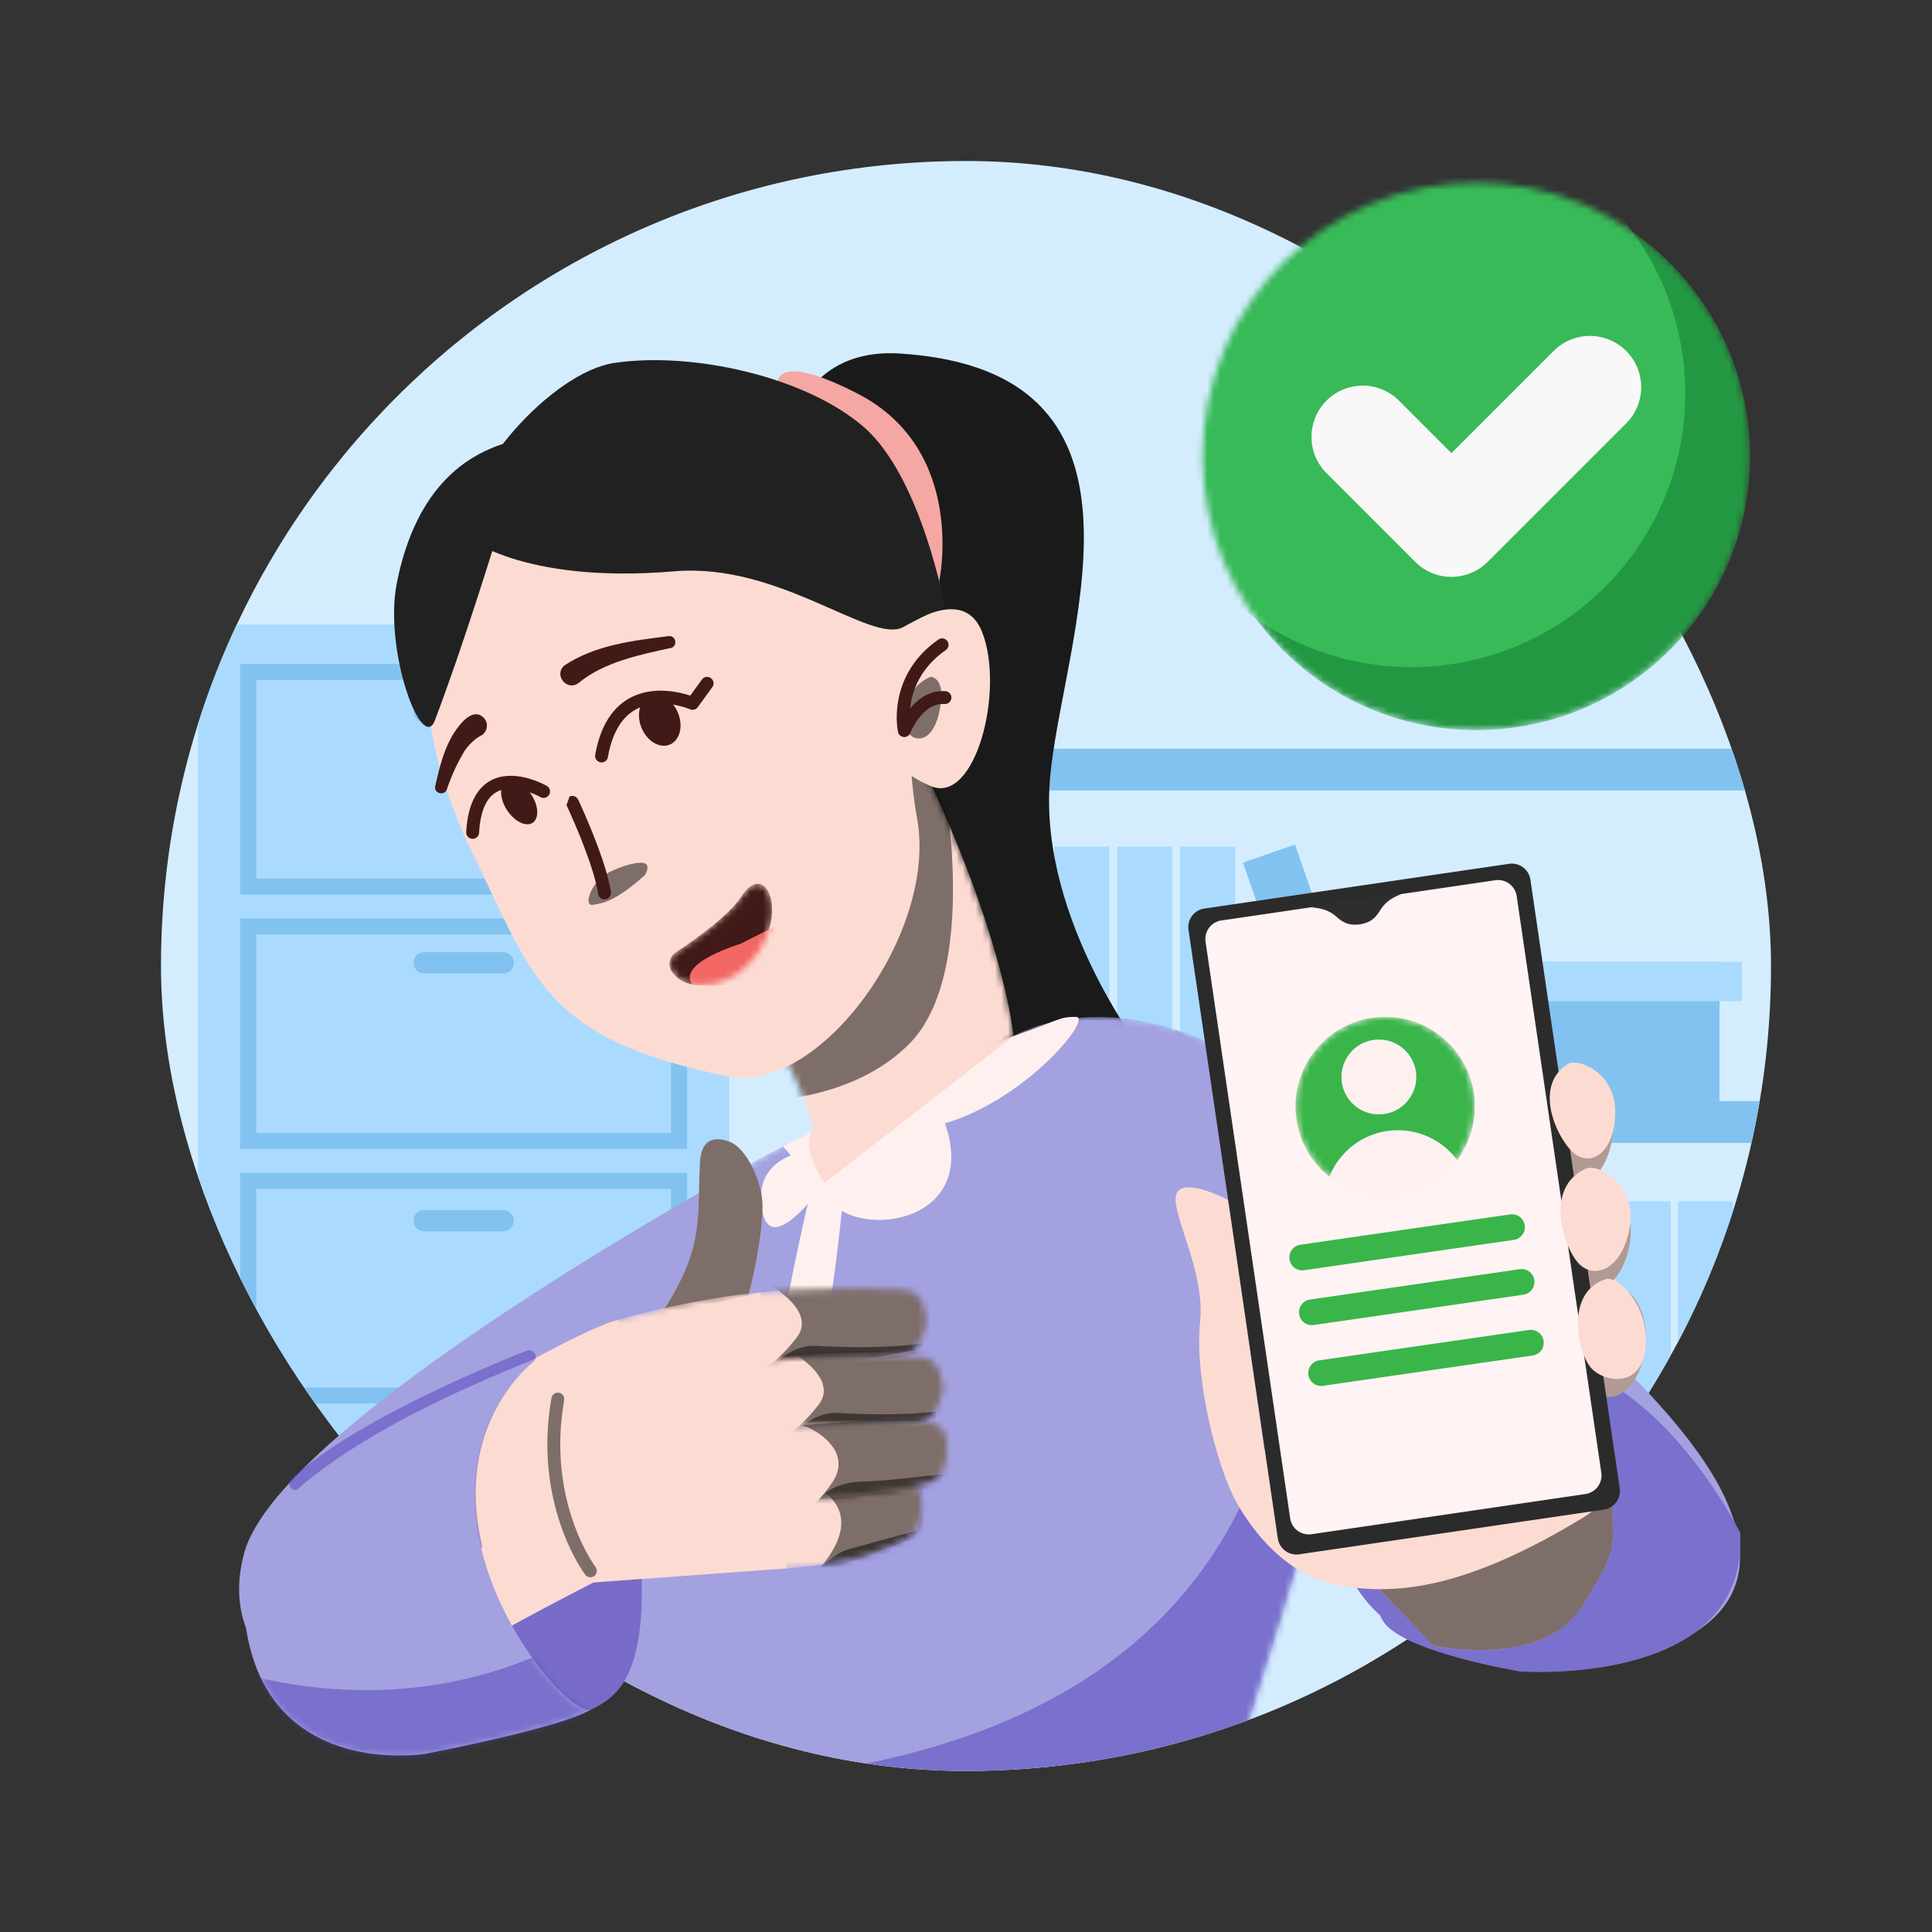 <svg xmlns="http://www.w3.org/2000/svg" width="300" height="300" fill="none" class="persona-ilustration" viewBox="0 0 300 300"><rect x="0" y="0" width="300" height="300" fill="#333333" stroke="none"/><g clip-path="url(#my5vjmGDUN_a)"><g clip-path="url(#my5vjmGDUN_b)"><rect width="250" height="250" x="25" y="25" fill="#D3EDFF" rx="125"/><path fill="#82C2F1" d="M149.448 122.744v-6.484h132.805v6.484zM149.448 177.466v-6.484h132.805v6.484zM149.448 232.191v-6.483h132.805v6.483z"/><path fill="#AADBFF" d="M149.448 95.644h6.483v157.161h-6.483zM241.234 186.525h8.556v39.535h-8.556zM250.882 186.525h8.556v39.535h-8.556zM260.529 186.525h8.557v39.535h-8.557z"/><path fill="#82C2F1" d="m193.002 133.958 8.08-2.818 13.018 37.331-8.079 2.817z"/><path fill="#AADBFF" d="M163.714 131.446h8.557v39.536h-8.557zM173.477 131.446h8.556v39.536h-8.556zM183.24 131.446h8.556v39.536h-8.556z"/><path fill="#82C2F1" d="M232.979 149.363h34.02v21.619h-34.02z"/><path fill="#AADBFF" d="M229.504 149.363h40.969v6.099h-40.969zM207.539 204.78c5.035 3.352 7.965 12.225 8.801 16.243-3.403-1.881-10.873-6.536-13.523-10.107-3.313-4.464-1.572-10.326 4.722-6.136"/><path fill="#AADBFF" d="M220.065 202.51c2.019 5.701-.956 14.559-2.696 18.276-1.596-3.547-4.783-11.751-4.763-16.198.026-5.559 4.934-9.205 7.459-2.078"/><path fill="#AADBFF" d="M230.431 205.894c-.756 6.001-7.393 12.579-10.618 15.118.168-3.885 1.006-12.647 3.021-16.611 2.52-4.955 8.543-6.008 7.597 1.493"/><path fill="#AADBFF" d="M229.153 216.912c-.636 3.042-3.293 9.127-8.829 9.127h-7.358c-5.536 0-8.193-6.085-8.83-9.127zM186.241 196.174c-.442 9.955-2.286 29.864-6.13 29.865h-5.107c-3.843 0-5.687-19.91-6.129-29.865zM30.75 97h82.5v127.04h-82.5z"/><path fill="#AADBFF" d="M37.298 103.088h69.404v35.824H37.298z"/><path fill="#82C2F1" fill-rule="evenodd" d="M104.202 105.588H39.798v30.824h64.404zm-66.904-2.5v35.824h69.404v-35.824z" clip-rule="evenodd"/><path fill="#AADBFF" d="M37.298 142.607h69.404v35.824H37.298z"/><path fill="#82C2F1" fill-rule="evenodd" d="M104.202 145.107H39.798v30.824h64.404zm-66.904-2.5v35.824h69.404v-35.824z" clip-rule="evenodd"/><path fill="#AADBFF" d="M37.298 182.129h69.404v35.824H37.298z"/><path fill="#82C2F1" fill-rule="evenodd" d="M104.202 184.629H39.798v30.824h64.404zm-66.904-2.5v35.824h69.404v-35.824z" clip-rule="evenodd"/><path fill="#82C2F1" d="M64.212 110.483c0-.915.742-1.657 1.658-1.657h12.26a1.657 1.657 0 1 1 0 3.314H65.87a1.657 1.657 0 0 1-1.658-1.657M64.212 149.511c0-.915.742-1.657 1.658-1.657h12.26a1.657 1.657 0 1 1 0 3.314H65.87a1.657 1.657 0 0 1-1.658-1.657M64.212 189.552c0-.915.742-1.657 1.658-1.657h12.26a1.657 1.657 0 1 1 0 3.314H65.87a1.657 1.657 0 0 1-1.658-1.657"/><path fill="#212121" d="M120.499 83.98s-3.26-30.52 19.26-29.08c43.37 2.77 24.85 45.199 23.25 66.409-1.66 21.97 15.28 43.21 15.28 43.21l-41.49 15.73-24.81-88.83z"/><path fill="#000" fill-opacity=".2" d="M120.499 83.98s-3.26-30.52 19.26-29.08c43.37 2.77 24.85 45.199 23.25 66.409-1.66 21.97 15.28 43.21 15.28 43.21l-41.49 15.73-24.81-88.83z" style="mix-blend-mode:darken"/><path fill="#F5A7A3" d="M120.86 61.039s18.74.55 20.62 30.29c5.78 3.87 4.36-1.07 4.36-1.07s4.42-20.37-12.71-29.16c-15-7.69-12.26-.07-12.26-.07z"/><mask id="my5vjmGDUN_c" width="128" height="151" x="82" y="157" maskUnits="userSpaceOnUse" style="mask-type:alpha"><path fill="#000" d="M157.38 160.877s14.14-8.6 35.02 3.44 18.91 36.47 15.36 54.98-23.59 77.87-23.59 77.87-52.61 17.22-79.35 7.21c-8.19-3.06 0-13.53-8.86-28.21-25.85-42.83-11.55-75.76 19.23-94.68 7.86-4.83 42.19-20.61 42.19-20.61"/></mask><g mask="url(#my5vjmGDUN_c)"><path fill="#A4A1E0" d="M157.38 160.88s14.14-8.6 35.02 3.44 18.91 36.47 15.36 54.98-23.59 77.87-23.59 77.87-52.61 17.22-79.35 7.21c-8.19-3.06 0-13.53-8.86-28.21-25.85-42.83-11.55-75.76 19.23-94.68 7.86-4.83 42.19-20.61 42.19-20.61"/><path fill="#5141BA" d="M192.58 149.999s41.61 108.44-64.56 125c-22.02 3.44 73.64 5.6 73.64 5.6l16.38-86.7-25.46-43.89z" opacity=".5" style="mix-blend-mode:darken"/></g></g><path fill="#A4A1E0" d="M115.2 181.491s-71.71 39.11-77.28 59.65 20.04 26.67 20.04 26.67 50.44-25.24 57.24-41.01c6.79-15.78 0-45.3 0-45.3z"/><mask id="my5vjmGDUN_d" width="48" height="70" x="110" y="110" maskUnits="userSpaceOnUse" style="mask-type:alpha"><path fill="#000" d="M110.89 148.271s13.56 15.41 15.29 27.98c1.7 12.33 31.2-15.37 31.2-15.37s-1.29-15.15-14.45-42.66-32.05 30.05-32.05 30.05z"/></mask><g mask="url(#my5vjmGDUN_d)"><path fill="#FCDCD2" d="M110.891 148.271s13.56 15.41 15.29 27.98c1.7 12.33 31.2-15.37 31.2-15.37s-1.29-15.15-14.45-42.66-32.05 30.05-32.05 30.05z"/><path fill="#000" fill-opacity=".5" d="M146.491 121.382s5.77 29.72-5.4 40.81-30.2 8.68-30.2 8.68l25.84-54.63z" style="mix-blend-mode:overlay"/></g><path fill="#FCDCD2" d="M76.77 76.841c-9.42 11.21-16.42 29.13-3.15 56.17 9.16 18.67 10.8 28.37 39.49 34.14 14.08 2.83 32.52-22.25 29.3-40.02-3.75-20.69 4.04-38.13-8.18-50.7-10.15-10.44-41.14-19.02-57.47.4z"/><path fill="#FCDCD2" d="M136.589 100.152s12.38-11.04 15.92-1.99c3.54 9.04-1.06 26.82-7.96 23.91s-7.96-7.62-7.96-7.62z"/><path fill="#000" fill-opacity=".5" d="M144.519 105.091s2.64.05 1.28 5.71-5.06 3.97-5.01 2.07-.44-6.04 3.73-7.78" style="mix-blend-mode:overlay"/><path fill="#411917" fill-rule="evenodd" d="M147.109 99.558a1 1 0 0 1-.249 1.392c-3.56 2.481-4.908 5.564-5.382 8.021q-.104.54-.157 1.038c1.139-1.38 2.96-2.853 5.473-2.687a1 1 0 0 1-.131 1.996c-1.636-.108-2.931.869-3.897 2.084a10.4 10.4 0 0 0-1.398 2.366l-.014.034-.002.005v.001a1 1 0 0 1-1.91-.145l.976-.213c-.976.213-.977.213-.977.212v-.001l-.001-.003-.001-.009-.006-.025-.016-.086a9 9 0 0 1-.049-.3 12 12 0 0 1-.102-1.069 14.8 14.8 0 0 1 .248-3.577c.556-2.876 2.143-6.454 6.203-9.282a1 1 0 0 1 1.392.248" clip-rule="evenodd"/><path fill="#411917" d="M104.051 100.64c-4.84 1.05-10.27 2.19-14.17 5.38-1.79 1.44-3.98-1.19-2.24-2.69 4.87-3.21 10.59-3.84 16.22-4.56 1.21-.08 1.39 1.71.19 1.88zM104.002 115.624c1.563-.644 2.133-2.855 1.275-4.938s-2.822-3.25-4.384-2.606-2.133 2.855-1.275 4.938c.859 2.084 2.822 3.25 4.384 2.606"/><path fill="#411917" fill-rule="evenodd" d="M110.389 105.3c.446.325.545.95.221 1.397l-2.26 3.11a1 1 0 0 1-1.206.33h-.001l-.001-.001h-.001l-.017-.008-.083-.033a13.025 13.025 0 0 0-1.611-.496c-1.073-.256-2.496-.458-3.96-.286-1.452.171-2.925.707-4.169 1.911-1.246 1.207-2.347 3.168-2.905 6.338a1 1 0 0 1-1.97-.346c.612-3.475 1.862-5.858 3.484-7.429 1.625-1.573 3.539-2.25 5.326-2.46 1.776-.209 3.448.038 4.658.327.511.122.947.253 1.283.365l1.815-2.498a1 1 0 0 1 1.397-.221" clip-rule="evenodd"/><path fill="#411917" d="M67.58 122.101c.76-3.37 1.59-6.87 3.84-9.55.94-1.12 2.48-2.5 3.82-.95.7.88.36 2.24-.67 2.69-.9.49-1.82 1.41-2.41 2.28a30 30 0 0 0-2.76 5.97c-.34 1.1-2.03.69-1.83-.44zM82.704 127.76c1.034-.68.938-2.652-.215-4.406s-2.926-2.624-3.96-1.945c-1.033.68-.937 2.652.216 4.406s2.926 2.624 3.96 1.945"/><path fill="#411917" fill-rule="evenodd" d="M84.918 122.042s.001.001-.494.861za1 1 0 0 1-.996 1.734l-.001-.001-.017-.009-.072-.039a8 8 0 0 0-.297-.152c-.26-.127-.637-.298-1.091-.468-.922-.344-2.102-.658-3.26-.636-1.138.023-2.203.365-3.039 1.287-.855.944-1.591 2.629-1.757 5.587a1.001 1.001 0 0 1-1.997-.112c.18-3.212.995-5.409 2.272-6.818 1.298-1.432 2.947-1.913 4.481-1.943 1.512-.03 2.96.374 4 .762a14 14 0 0 1 1.632.73l.1.055.03.016.008.005z" clip-rule="evenodd"/><path fill="#000" fill-opacity=".5" d="M100.151 135.872s1.07-1.71-.33-1.89-4.5.95-5.78 1.77c-2.32 1.51-3.5 5-1.96 4.75s3.47-.51 8.07-4.63" style="mix-blend-mode:overlay"/><path fill="#411917" d="M88.87 124.59s4.28 9.1 5 14.09z"/><path fill="#411917" fill-rule="evenodd" d="M88.445 123.686a1 1 0 0 1 1.33.479l-.904.426.905-.426.013.028.037.08.14.302a112.005 112.005 0 0 1 2.064 4.818c1.158 2.896 2.451 6.518 2.83 9.145a1 1 0 0 1-1.979.285c-.341-2.363-1.547-5.785-2.709-8.687a112 112 0 0 0-2.025-4.728l-.135-.293-.035-.075-.011-.024" clip-rule="evenodd"/><mask id="my5vjmGDUN_e" width="17" height="16" x="103" y="137" maskUnits="userSpaceOnUse" style="mask-type:alpha"><path fill="#000" d="M104.47 151.09c-.83-.98-.63-2.47.44-3.18 2.83-1.87 8.3-5.73 10.21-8.71 2.63-4.09 5.25-1.24 4.7 3.28s-4.4 9.62-9.34 10.33c-3.48.5-4.91-.41-6.02-1.72z"/></mask><g mask="url(#my5vjmGDUN_e)"><path fill="#411917" d="M104.471 151.089c-.83-.98-.63-2.47.44-3.18 2.83-1.87 8.3-5.73 10.21-8.71 2.63-4.09 5.25-1.24 4.7 3.28s-4.4 9.62-9.34 10.33c-3.48.5-4.91-.41-6.02-1.72z"/><path fill="#F26764" d="M107.471 152.791s10.49 2.58 21.06-8.21-13.45 1.94-13.45 1.94-9.99 2.97-7.61 6.27"/></g><path fill="#212121" d="M72 83.04s8.61 7.72 32.78 5.67c16.3-1.38 30.53 11.381 35.47 8.66s6.48-3.09 6.48-3.09-3.64-20.18-12.59-27.96c-8.96-7.79-26.56-11.78-38.77-9.96C85.69 57.8 71.56 73.74 72 83.04"/><path fill="#212121" d="M76.89 84.1s-4.9 16.031-9.36 27.751c-2 5.26-7.98-10.92-5.91-21.33 4.1-20.57 17.37-21.57 19.97-22.63 5.31-2.18-4.26 11.59-4.7 16.21"/><path fill="#A4A1E0" d="M182.571 159.9s71.8 44.27 85.15 72.38-31.69 27.25-31.69 27.25-61.43-35.68-63.19-55.01 9.73-44.62 9.73-44.62"/><path fill="#A4A1E0" d="M270.199 238s-18.56-37.64-44.23-23.97c-9 4.8-16.52 29.53-11.14 37.77 3.08 4.73 21.21 7.73 21.21 7.73s35.53 2.64 34.16-21.53"/><path fill="#5141BA" d="M270.199 238s-18.56-37.64-44.23-23.97c-9 4.8-16.52 29.53-11.14 37.77 3.08 4.73 21.21 7.73 21.21 7.73s35.53 2.64 34.16-21.53" opacity=".5" style="mix-blend-mode:darken"/><path fill="#A4A1E0" d="M229.28 256.51c11.968 0 21.67-9.164 21.67-20.47s-9.702-20.47-21.67-20.47-21.67 9.165-21.67 20.47 9.702 20.47 21.67 20.47"/><path fill="#5141BA" d="M229.28 256.511c11.968 0 21.67-9.164 21.67-20.47s-9.702-20.47-21.67-20.47-21.67 9.165-21.67 20.47 9.702 20.47 21.67 20.47" opacity=".5" style="mix-blend-mode:darken"/><path fill="#FCDCD2" d="m211.31 243.76 11.21 11.73s16.92 3.83 23.21-6.13 4.44-9.16 4.58-17.34-39 11.74-39 11.74"/><path fill="#000" fill-opacity=".5" d="m211.31 243.76 11.21 11.73s16.92 3.83 23.21-6.13 4.44-9.16 4.58-17.34-39 11.74-39 11.74" style="mix-blend-mode:overlay"/><path fill="#FCDCD2" d="M186.36 205.198c.81-7.98-4.81-17.25-3.66-19.88s8.01 1.02 8.01 1.02.78 4.29 1.33 8.55c.64 4.9 1.5 10.74 1.5 10.74l2.77 19.39s28.82-1.38 38.78-10.99c4.82-4.65 9.22-1.57 12.47 2.86 4.21 5.73 4.51 14.96-1.56 18.66-18.1 11.03-28.91 12.18-37.7 10.71-7.69-1.28-13.06-7.19-16.34-13.06-2.89-5.16-6.52-18.98-5.61-28zM251.639 200.352c1.9-.63 5.15 4.83 3.53 10.69s-5.53 7.02-7.57 4.79-2.42-13.34 4.04-15.48"/><path fill="#000" fill-opacity=".3" d="M251.639 200.352c1.9-.63 5.15 4.83 3.53 10.69s-5.53 7.02-7.57 4.79-2.42-13.34 4.04-15.48" style="mix-blend-mode:darken"/><path fill="#FCDCD2" d="M249.249 183.77c1.9-.63 5.15 4.83 3.53 10.69s-5.53 7.02-7.57 4.79-2.42-13.34 4.04-15.48"/><path fill="#000" fill-opacity=".3" d="M249.249 183.77c1.9-.63 5.15 4.83 3.53 10.69s-5.53 7.02-7.57 4.79-2.42-13.34 4.04-15.48" style="mix-blend-mode:darken"/><path fill="#FCDCD2" d="M243.52 167.841c1.99-.88 7.92 2.63 6.81 9.06s-5.21 8.09-7.67 5.93-5.9-12.01.86-14.99"/><path fill="#000" fill-opacity=".3" d="M243.52 167.841c1.99-.88 7.92 2.63 6.81 9.06s-5.21 8.09-7.67 5.93-5.9-12.01.86-14.99" style="mix-blend-mode:darken"/><path fill="#2B2B2B" d="m234.328 134.133-47.313 6.944a2.92 2.92 0 0 0-2.465 3.313l13.87 94.498a2.92 2.92 0 0 0 3.313 2.465l47.313-6.944a2.92 2.92 0 0 0 2.465-3.314l-13.87-94.497a2.92 2.92 0 0 0-3.313-2.465"/><path fill="#FFF3F3" d="m232.197 136.682-42.535 6.243a2.92 2.92 0 0 0-2.465 3.313l13.141 89.531a2.92 2.92 0 0 0 3.313 2.465l42.535-6.243a2.92 2.92 0 0 0 2.465-3.313l-13.141-89.531a2.92 2.92 0 0 0-3.313-2.465"/><path fill="#2E2E2E" d="M207.651 142.454c-1.465-1.328-2.813-1.431-4.178-1.595l7.34-1.321.498 3.969c-.992.124-2.194.275-3.66-1.053"/><path fill="#2E2E2E" d="M214.223 141.479c1.017-1.696 2.277-2.186 3.535-2.74l-7.407.868.676 3.942c.986-.169 2.18-.374 3.196-2.07"/><mask id="my5vjmGDUN_f" width="29" height="29" x="201" y="157" maskUnits="userSpaceOnUse" style="mask-type:alpha"><path fill="#39B54A" d="M215.088 185.743c7.688 0 13.92-6.232 13.92-13.92s-6.232-13.92-13.92-13.92-13.92 6.232-13.92 13.92 6.232 13.92 13.92 13.92"/></mask><g mask="url(#my5vjmGDUN_f)"><path fill="#39B54A" d="M215.088 185.743c7.688 0 13.92-6.232 13.92-13.92s-6.232-13.92-13.92-13.92-13.92 6.232-13.92 13.92 6.232 13.92 13.92 13.92"/><path fill="#FFF0F0" d="M214.109 173.043a5.81 5.81 0 1 0 0-11.62 5.81 5.81 0 0 0 0 11.62M217.069 198.423c6.329 0 11.46-5.13 11.46-11.46 0-6.329-5.131-11.46-11.46-11.46s-11.46 5.131-11.46 11.46 5.131 11.46 11.46 11.46"/></g><path fill="#39B54A" fill-rule="evenodd" d="M236.758 190.263a2 2 0 0 1-1.693 2.265l-32.56 4.71a1.999 1.999 0 1 1-.573-3.958l32.56-4.71a2 2 0 0 1 2.266 1.693M238.248 198.773a2 2 0 0 1-1.693 2.266l-32.56 4.71a2 2 0 0 1-.573-3.959l32.56-4.71a2 2 0 0 1 2.266 1.693M239.689 208.212a2 2 0 0 1-1.693 2.266l-32.56 4.71a2 2 0 1 1-.573-3.959l32.56-4.71a2 2 0 0 1 2.266 1.693" clip-rule="evenodd"/><path fill="#FCDCD2" d="M243.379 165.251c1.67-1.09 7.52 1.36 7.44 7.5-.09 6.14-3.56 8.26-6.08 6.58-2.52-1.67-7.03-10.38-1.36-14.08M246.269 181.462c1.99-.88 7.92 2.63 6.81 9.06s-5.21 8.09-7.67 5.93-5.9-12.01.86-14.99M249.31 198.63c1.9-.63 6.54 3.91 6.27 9.99-.31 7.11-6.44 6.07-8.48 3.84s-4.25-11.7 2.21-13.83"/><path fill="#FFF0F0" d="M128.01 183.719s22.2-20.41 29.37-22.84 6.89-2.99 9.67-2.98-7.65 12.81-20.32 16.53c6.18 17.58-18.72 18.37-18.72 9.28z"/><path fill="#FFF0F0" d="m126.061 175.75 1.96 7.97s-9.91 14.12-9.8 1.76c.04-4.58 4.58-6.07 4.58-6.07l-1.2-1.41z"/><path fill="#FFF0F0" d="M127.11 180.042s-9.46 37.01-5.1 37.01c6.82 0 7.9-24.47 9.64-36.8-3.58 4.05-4.53-.21-4.53-.21z"/><path fill="#FCDCD2" d="m128.01 183.721 29.37-22.84s-29.56 12.38-31.32 14.87 1.96 7.97 1.96 7.97z"/><path fill="#A4A1E0" d="M83.05 211.039s11.63-8.3 15.65 22.98c3.371 26.21-2.84 29.41-7.14 31.55-3.65 1.82-13.89-4.49-13.89-4.49l-9.16-36.42 14.54-13.61z"/><path fill="#4C39B0" d="M83.05 211.039s11.63-8.3 15.65 22.98c3.371 26.21-2.84 29.41-7.14 31.55-3.65 1.82-13.89-4.49-13.89-4.49l-9.16-36.42 14.54-13.61z" opacity=".5" style="mix-blend-mode:darken"/><path fill="#FCDCD2" d="M96.913 211.623c13.079-15.77 11.245-20.767 11.75-30.442.002-3.476 1.392-5.058 4.553-3.92 2.735.984 5.19 6.379 5.187 9.929-.011 6.012-2.219 14.095-2.219 14.095l-19.262 10.334z"/><path fill="#000" fill-opacity=".5" d="M96.913 211.621c13.079-15.771 11.245-20.767 11.75-30.442.002-3.477 1.392-5.058 4.553-3.921 2.735.985 5.19 6.379 5.187 9.929-.011 6.013-2.219 14.096-2.219 14.096l-19.262 10.334z" style="mix-blend-mode:overlay"/><path fill="#FCDCD2" d="M59.68 224.651s28.67-17.9 36.28-19.65c3.91 18.22-1.67 39.64-1.67 39.64s-13.92 7-25.78 13.94c-12.72 7.44-8.83-33.93-8.83-33.93"/><path fill="#FCDCD2" d="m91.118 207.117 26.995-6.423 4.057 42.847-31.09 2.26s-8.032-13.544.038-38.684"/><mask id="my5vjmGDUN_g" width="51" height="18" x="93" y="200" maskUnits="userSpaceOnUse" style="mask-type:alpha"><path fill="#000" d="M94.793 205.295s14.171-4.476 28.711-5.006c12.08-.44 13.224-.002 16.57.007 3.85-.17 3.76 5.08 3.76 5.08s-.68 4.13-2.92 4.86c-1.94.63-4.37.693-16.61 1.633-14.88 1.14-30.99 5.84-30.99 5.84l.48-11.939z"/></mask><g mask="url(#my5vjmGDUN_g)"><path fill="#FCDCD2" d="M94.634 205.338s14.329-4.513 28.869-5.043c12.08-.44 13.459.143 16.609.003 3.85-.17 3.76 5.08 3.76 5.08s-.68 4.13-2.92 4.86c-1.94.63-4.409.697-16.649 1.637-14.88 1.14-30.99 5.84-30.99 5.84l.413-12.06z"/><path fill="#FCDCD2" d="M118.213 198.748s8.92 4.41 5.53 8.9-7.41 6.57-7.41 6.57l34.86-6.15 2.46-8.23-4.41-3.34-31.04 2.25z"/><path fill="#000" fill-opacity=".5" d="M118.213 198.748s8.92 4.41 5.53 8.9-7.41 6.57-7.41 6.57l34.86-6.15 2.46-8.23-4.41-3.34-31.04 2.25z" style="mix-blend-mode:overlay"/><path fill="#000" fill-opacity=".5" d="M119.973 212.017s3.05-3.24 6.64-3.04c19.29 1.07 23.25-2.34 23.25-2.34l-2.19 3.8z" style="mix-blend-mode:overlay"/></g><mask id="my5vjmGDUN_h" width="51" height="19" x="96" y="210" maskUnits="userSpaceOnUse" style="mask-type:alpha"><path fill="#FCDCD2" d="M97.2 215.563s15.17-4.31 29.71-4.84c12.08-.44 12.599.138 15.749-.002 3.85-.17 3.76 5.08 3.76 5.08s-.68 4.13-2.92 4.86c-1.94.63-3.549.702-15.789 1.642-14.88 1.14-30.99 5.84-30.99 5.84l.47-12.59z"/></mask><g mask="url(#my5vjmGDUN_h)"><path fill="#FCDCD2" d="M97.494 215.126s15.619-4.411 30.588-4.953c12.437-.451 12.804.142 16.047-.002 3.963-.174 3.871 5.199 3.871 5.199s-.7 4.227-3.006 4.974c-1.998.645-3.486.718-16.088 1.68C113.586 223.19 97 228 97 228l.484-12.884z"/><path fill="#000" fill-opacity=".5" d="M121.62 209.172s8.92 4.41 5.53 8.9-7.41 6.57-7.41 6.57l35.26-5.641 2.06-8.739-4.41-3.34-31.04 2.25z" style="mix-blend-mode:overlay"/><path fill="#000" fill-opacity=".5" d="M123.38 222.441s3.05-3.24 6.64-3.04c19.29 1.07 23.25-2.34 23.25-2.34l-2.19 3.8z" style="mix-blend-mode:overlay"/></g><mask id="my5vjmGDUN_i" width="34" height="15" x="110" y="229" maskUnits="userSpaceOnUse" style="mask-type:alpha"><path fill="#FCDCD2" d="M110.89 234.462s-4.29-3.88 10.25-4.4c12.08-.44 15.779-.31 18.929-.3 4.43.01 2.68 6.44 2.68 6.44s0 2.12-3.22 3.31c-1.91.71-5.119 3.1-17.359 4.04-14.88 1.14-10.19-4.85-10.19-4.85l-1.1-4.24z"/></mask><g mask="url(#my5vjmGDUN_i)"><path fill="#FCDCD2" d="M110.89 234.459s-4.29-3.88 10.25-4.4c12.08-.44 15.867-.35 19.017-.34 4.43.01 2.68 6.44 2.68 6.44s0 2.12-3.22 3.31c-1.91.71-5.207 3.14-17.447 4.08-14.88 1.14-10.19-4.85-10.19-4.85l-1.1-4.24z"/><path fill="#000" fill-opacity=".5" d="M123.08 229.41s14.13 3.05 3.74 14.65c-4.72 5.28 15.64-2.58 15.64-2.58l9.66-6.14-5.05-9.42-23.99 3.5z" style="mix-blend-mode:overlay"/><path fill="#000" fill-opacity=".5" d="m151.69 235.111-25.87 9.83S129.5 241 132 240.5" style="mix-blend-mode:overlay"/></g><mask id="my5vjmGDUN_j" width="54" height="19" x="94" y="220" maskUnits="userSpaceOnUse" style="mask-type:alpha"><path fill="#FCDCD2" d="M95.38 226.133s15.171-4.31 29.711-4.84c12.08-.44 15.063-.328 18.213-.458 4.85-.19 3.6 5.07 3.6 5.07s.47 4.05-4.13 4.68c-2.02.28-4.643 1.348-16.883 2.288-14.88 1.14-30.99 5.84-30.99 5.84l.47-12.59z"/></mask><g mask="url(#my5vjmGDUN_j)"><path fill="#FCDCD2" d="M95.49 225.55s15.485-4.609 30.326-5.175c12.331-.471 13.947-.365 18.532-.364 4.951-.203 3.433 5.785 3.433 5.785s.479 4.33-4.216 5.004c-2.062.299-4.438.951-16.932 1.956C111.444 233.975 95 239 95 239l.48-13.461z"/><path fill="#000" fill-opacity=".5" d="M124.161 221.33c.3-.46 8.92 3.2 5.05 8.92-3.04 4.49-6.69 6.54-6.69 6.54l31.58-6.02 2.2-8.22-4.01-3.35z" style="mix-blend-mode:overlay"/><path fill="#000" fill-opacity=".5" d="M127.212 232.809s1.718-2.68 6.918-2.76 21.69-2.39 21.69-2.39l-5.06 5.15z" style="mix-blend-mode:overlay"/></g><path fill="#000" fill-opacity=".5" fill-rule="evenodd" d="M86.792 216.265a1 1 0 0 1 .812 1.158c-1.39 7.932-.156 14.428 1.42 18.935a32 32 0 0 0 2.334 5.197c.336.593.62 1.043.82 1.342a13 13 0 0 0 .284.41l.012.017.001.002a1 1 0 0 1-1.593 1.209l.797-.605-.797.604-.001-.001-.002-.003-.007-.009-.021-.028-.075-.103a16 16 0 0 1-.264-.385 24 24 0 0 1-.895-1.464 34 34 0 0 1-2.48-5.523c-1.668-4.768-2.963-11.613-1.503-19.94a1 1 0 0 1 1.158-.813" clip-rule="evenodd" style="mix-blend-mode:overlay"/><path fill="#5141BA" fill-rule="evenodd" d="m82.787 211.461-.002.002-.02.016-.093.074c-.083.068-.21.174-.371.318a20 20 0 0 0-1.334 1.313 26 26 0 0 0-3.795 5.309c-2.554 4.71-4.583 11.808-2.346 21.333a1 1 0 0 1-1.947.457c-2.362-10.055-.226-17.653 2.535-22.743a28.5 28.5 0 0 1 2.752-4.164 226 226 0 0 0-9.668 4.332c-7.725 3.688-16.663 8.558-21.886 13.39a1 1 0 1 1-1.358-1.468c5.467-5.058 14.654-10.038 22.382-13.727a229 229 0 0 1 13.057-5.727 154 154 0 0 1 1.055-.416l.056-.022.019-.007s.002 0 .36.933l-.359-.933a1 1 0 0 1 .964 1.729z" clip-rule="evenodd" opacity=".5" style="mix-blend-mode:darken"/><path fill="#A4A1E0" d="M37.76 246.989s-6.55-15.33 45.29-35.96c-15.23 14.19-9.02 33.4-1.47 44.83 3.87 5.86 8.1 9.67 9.98 9.7-4.84 2.84-25.53 6.78-25.53 6.78s-13.9 2.32-22.21-6.8c-1.74-1.91-3.24-4.33-4.31-7.38s-1.71-6.73-1.75-11.17"/><mask id="my5vjmGDUN_k" width="55" height="62" x="37" y="211" maskUnits="userSpaceOnUse" style="mask-type:alpha"><path fill="#000" d="M37.76 246.987s-6.55-15.33 45.29-35.96c-15.23 14.19-9.02 33.4-1.47 44.83 3.87 5.86 8.1 9.67 9.98 9.7-4.84 2.84-25.53 6.78-25.53 6.78s-13.9 2.32-22.21-6.8c-1.74-1.91-3.24-4.33-4.31-7.38s-1.71-6.73-1.75-11.17"/></mask><g mask="url(#my5vjmGDUN_k)"><path fill="#5141BA" d="M28.952 256.838s26.09 12.62 55 0 9.05 16.81 9.05 16.81l-43.83 3.77-20.23-20.58z" opacity=".5" style="mix-blend-mode:darken"/></g><mask id="my5vjmGDUN_l" width="86" height="86" x="186" y="28" maskUnits="userSpaceOnUse" style="mask-type:alpha"><path fill="#009444" d="M229.249 113.373c23.472 0 42.5-19.028 42.5-42.5s-19.028-42.5-42.5-42.5-42.5 19.028-42.5 42.5 19.028 42.5 42.5 42.5"/></mask><g mask="url(#my5vjmGDUN_l)"><path fill="#239842" d="M229.249 113.373c23.472 0 42.5-19.028 42.5-42.5s-19.028-42.5-42.5-42.5-42.5 19.028-42.5 42.5 19.028 42.5 42.5 42.5"/><path fill="#38BA58" d="M219.181 103.583c23.472 0 42.5-19.027 42.5-42.5s-19.028-42.5-42.5-42.5-42.5 19.028-42.5 42.5 19.028 42.5 42.5 42.5"/><path fill="#F8F8F8" fill-rule="evenodd" d="M252.513 54.492a7.96 7.96 0 0 1-.002 11.255l-21.509 21.499a7.96 7.96 0 0 1-11.256-.004l-13.769-13.778a7.959 7.959 0 1 1 11.26-11.252l8.142 8.148 15.879-15.871a7.96 7.96 0 0 1 11.255.003" clip-rule="evenodd"/></g></g><defs><clipPath id="my5vjmGDUN_a"><path fill="#fff" d="M0 0h300v300H0z"/></clipPath><clipPath id="my5vjmGDUN_b"><rect width="250" height="250" x="25" y="25" fill="#fff" rx="125"/></clipPath></defs></svg>